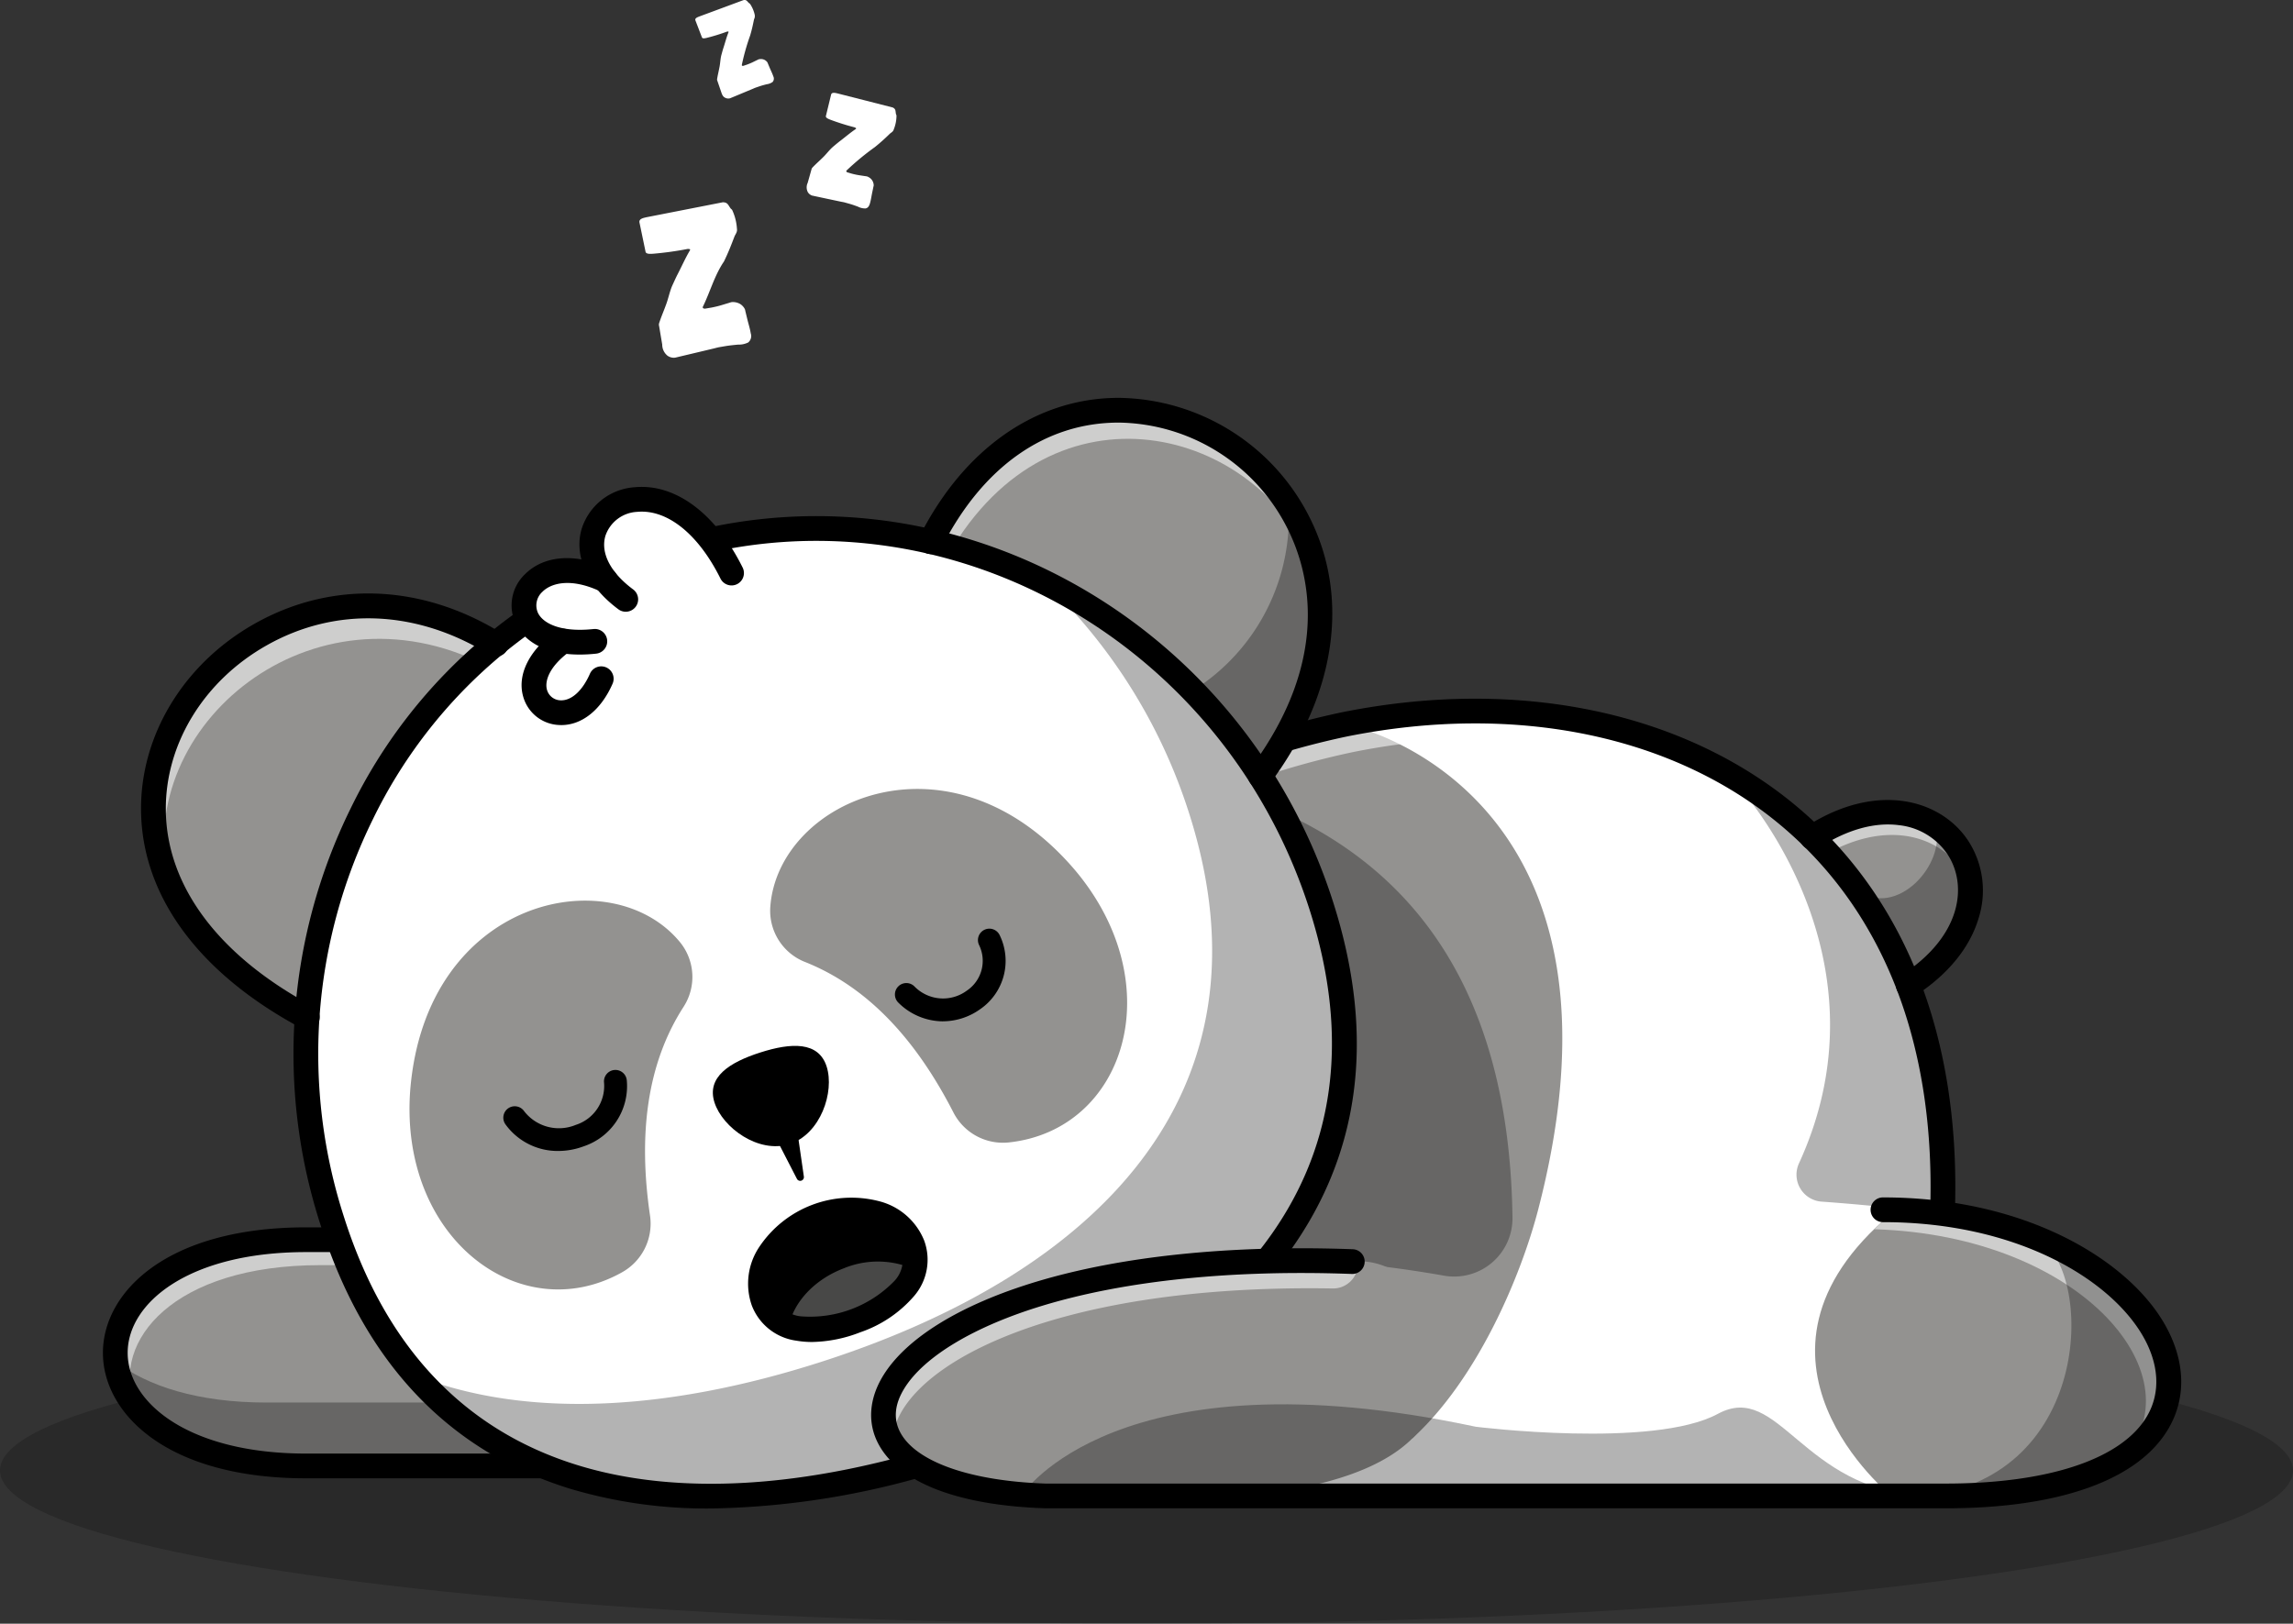 <svg xmlns="http://www.w3.org/2000/svg" width="300" height="212.477" viewBox="0 0 300 212.477"><rect x="0" y="0" width="300" height="212.477" fill="#333333" stroke="none"/><g transform="translate(0 0)"><g transform="translate(0 172.364)" opacity="0.2"><ellipse cx="150" cy="20.057" rx="150" ry="20.057"/></g><path d="M782,2572.854H726.329c-33.278,0-33.278-29.6,0-29.6h35.192" transform="translate(-686.288 -2381.019)" fill="#939290"/><g transform="translate(15.153 178.204)" opacity="0.3"><path d="M782.64,2717.19H726.968c-15.761,0-24.055-6.639-24.888-13.63,4.131,3.167,10.7,5.335,19.713,5.335H776.9Z" transform="translate(-702.08 -2703.56)"/></g><g transform="translate(15.083 162.233)" opacity="0.55"><path d="M782.01,2572.862h-.423l-18.175-26.276H728.22c-19.248,0-27.363,9.908-24.347,18.26-6.921-8.77.569-21.585,22.465-21.585h35.191l20.48,29.6Z" transform="translate(-701.38 -2543.26)" fill="#fff"/></g><g transform="translate(115.337 92.788)"><path d="M1851.379,1951.518c-.757.024-1.533.033-2.324.033H1731.243c-1.035-.033-2.032-.094-2.992-.17-34.514-2.8-19.615-32.661,42.729-30.51l-56.881-38.688a119.049,119.049,0,0,1,11.531-10.412,106.705,106.705,0,0,1,44.748-21.185c19.1-3.844,37.647-1.355,51.893,7.462,16.612,10.266,27.377,29.127,26.366,56.56a53.416,53.416,0,0,1,7.1,1.426,47.235,47.235,0,0,1,5.312,1.792c22.781,9.273,26.139,32.727-9.669,33.691Z" transform="translate(-1709.837 -1848.58)" fill="#fff"/><path d="M1846.8,1949.492H1728.988c-.951-.03-1.933-.086-3.012-.17-11.679-.948-18.723-5.188-18.383-11.069.295-5.106,6.22-10.376,15.849-14.1,7.928-3.063,22.042-6.545,44.433-5.871l-56.417-38.372.207-.213a119.554,119.554,0,0,1,11.556-10.434,107.081,107.081,0,0,1,44.852-21.234c19.448-3.914,37.941-1.252,52.074,7.493,17.965,11.1,27.368,31.179,26.491,56.555a53.908,53.908,0,0,1,6.909,1.4,47.526,47.526,0,0,1,5.339,1.8c11.509,4.685,18.574,13.3,17.183,20.955-1.45,7.977-11.269,12.794-26.939,13.216h0c-.712.022-1.474.033-2.332.033Zm-84.457-30.792c-19.137,0-31.507,3.135-38.722,5.922-9.442,3.648-15.248,8.754-15.532,13.66-.322,5.581,6.546,9.62,17.926,10.542,1.07.084,2.045.14,2.98.168h117.8c.852,0,1.609-.011,2.317-.033h0c15.413-.416,25.057-5.083,26.462-12.807,1.349-7.419-5.593-15.809-16.88-20.4a46.961,46.961,0,0,0-5.284-1.782,53.291,53.291,0,0,0-7.066-1.419l-.225-.03.009-.226c.933-25.3-8.388-45.3-26.248-56.339-14.024-8.679-32.39-11.318-51.714-7.43a106.579,106.579,0,0,0-44.642,21.137,119,119,0,0,0-11.3,10.178l57.348,39-.861-.03q-3.3-.114-6.373-.112Z" transform="translate(-1707.582 -1846.272)"/></g><path d="M767.369,2559.842H711.7c-18.26,0-26.578-8.512-26.578-16.421S693.437,2527,711.7,2527H746.89a1.619,1.619,0,0,1,0,3.238H711.7c-15.323,0-23.34,6.632-23.34,13.183s8.017,13.183,23.34,13.183h55.671a1.619,1.619,0,0,1,0,3.238Z" transform="translate(-671.657 -2366.387)"/><path d="M1936.2,1929.911c-2.221,8.535-7.842,22.056-16.443,29.909l-22.39-11.183s-22.014-11.56-21.388-16.472c.541-4.249-6.845-35.14-9.885-44.582q3.8-3,7.729-5.6a104.659,104.659,0,0,1,37.017-15.582,17.212,17.212,0,0,1,3.816,1.087c9.607,3.613,33.192,17.643,21.543,62.428Z" transform="translate(-1734.96 -1771.603)" fill="#939290"/><g transform="translate(119.598 93.045)" opacity="0.55"><path d="M1882.066,1889.607c-10.822-30.111-41.737-41.929-74.261-35.385a106.711,106.711,0,0,0-44.748,21.186,117.334,117.334,0,0,0-9.861,8.732l-2.847-1.938a119.014,119.014,0,0,1,11.531-10.412,106.706,106.706,0,0,1,44.747-21.186c33.8-6.8,65.857,6.224,75.437,39Z" transform="translate(-1750.35 -1848.855)" fill="#fff"/></g><g transform="translate(154.204 106.272)" opacity="0.3"><path d="M2111.237,1981.61c20.189,9.172,29.765,27.252,30.12,53.072a7.629,7.629,0,0,1-8.962,7.592c-7.738-1.365-19.3-2.822-29.056-1.646-16.344,1.97,7.9-59.019,7.9-59.019Z" transform="translate(-2097.677 -1981.61)"/></g><path d="M2942.367,2004.3l-5.928-9.146-6.638-10.238c6.478-4.2,12.312-4.008,16.118-1.548,6.215,4.013,7.029,14.077-3.552,20.931Z" transform="translate(-2692.686 -1875.343)" fill="#939290"/><g transform="translate(237.115 106.273)" opacity="0.55"><path d="M2946.427,1986.361a9.9,9.9,0,0,1,4.059,5.246,9.938,9.938,0,0,0-4.558-8.235c-3.806-2.461-9.64-2.653-16.118,1.548l1.53,2.359c6.064-3.538,11.484-3.247,15.087-.918Z" transform="translate(-2929.81 -1981.621)" fill="#fff"/></g><path d="M1870.271,1901.645h-.061a1.619,1.619,0,0,1-1.558-1.678c.8-21.661-5.856-39.128-19.247-50.512-14.111-12-34.915-16.322-57.074-11.863a105.216,105.216,0,0,0-44.063,20.869,117.861,117.861,0,0,0-11.374,10.271,1.619,1.619,0,1,1-2.322-2.258,121.1,121.1,0,0,1,11.688-10.553,108.455,108.455,0,0,1,45.432-21.5c23.138-4.655,44.94-.073,59.81,12.57,14.174,12.05,21.224,30.412,20.385,53.1a1.619,1.619,0,0,1-1.617,1.559Z" transform="translate(-1616.133 -1741.209)"/><path d="M1772.34,1470.968c19.407-38.2,70.264-5.843,43.106,30.671" transform="translate(-1650.551 -1400.113)" fill="#939290"/><g transform="translate(152.096 66.115)" opacity="0.3"><path d="M2076.52,1604.876l12.8,9.1c10.031-13.484,9.419-26.4,3.683-35.41a26.77,26.77,0,0,1-16.479,26.306Z" transform="translate(-2076.52 -1578.57)"/></g><g transform="translate(121.788 53.682)" opacity="0.55"><path d="M1772.33,1470.961l2.328,1.656c13.708-23.714,40.481-16.611,47.861,1.621C1817.392,1452.781,1786.492,1443.09,1772.33,1470.961Z" transform="translate(-1772.33 -1453.789)" fill="#fff"/></g><path d="M796.214,1715.979c-32.379-20.045-68.137,25.6-24.653,48.855" transform="translate(-731.361 -1631.707)" fill="#939290"/><g transform="translate(20.069 79.311)" opacity="0.55"><path d="M753.351,1746.866c-4.459-20.2,18.761-39.606,41.476-28.142l1.384-2.745C771.067,1700.416,743.893,1724.453,753.351,1746.866Z" transform="translate(-751.426 -1711.018)" fill="#fff"/></g><g transform="translate(39.776 68.912)"><path d="M955.34,1699.774c11.824,36.958,45.319,41.882,81.04,30.454s60.138-34.881,48.315-71.838-50.366-57.653-86.086-46.226S943.517,1662.816,955.34,1699.774Z" transform="translate(-951.606 -1608.783)" fill="#fff"/><path d="M1002.467,1733.766a61.066,61.066,0,0,1-18.03-2.522c-15.458-4.774-26.132-16.057-31.722-33.533a71.291,71.291,0,0,1,3.819-53.564,66.58,66.58,0,0,1,39.61-34.358c35.794-11.452,74.552,9.358,86.4,46.386,5.592,17.476,3.448,32.859-6.368,45.72-8.562,11.218-23.124,20.358-42.108,26.432a104.807,104.807,0,0,1-31.6,5.44Zm-49.279-36.207c5.539,17.312,16.1,28.486,31.4,33.21,13.385,4.135,30.444,3.127,49.332-2.916s33.364-15.123,41.864-26.259c9.712-12.724,11.828-27.953,6.289-45.266-11.763-36.768-50.24-57.432-85.773-46.065a66.085,66.085,0,0,0-39.315,34.1,70.794,70.794,0,0,0-3.791,53.192Z" transform="translate(-949.217 -1606.644)"/></g><g transform="translate(54.438 76.18)" opacity="0.3"><path d="M1096.37,1783.437c15.95,18.218,42.358,19.209,70.114,10.329,35.718-11.427,60.136-34.879,48.313-71.833a71.232,71.232,0,0,0-36.18-42.343,71.858,71.858,0,0,1,18.891,30.254c11.825,36.96-12.593,60.41-48.311,71.838C1129.924,1787.847,1111.3,1789.253,1096.37,1783.437Z" transform="translate(-1096.37 -1679.59)"/></g><path d="M990.078,1722.754a62.455,62.455,0,0,1-18.433-2.581c-15.911-4.915-26.888-16.5-32.623-34.425a72.655,72.655,0,0,1,3.9-54.589,67.943,67.943,0,0,1,40.421-35.056c36.514-11.681,76.044,9.526,88.121,47.274,5.735,17.928,3.52,33.73-6.583,46.968-8.733,11.441-23.526,20.745-42.78,26.9A106.177,106.177,0,0,1,990.078,1722.754Zm-47.971-37.992c5.394,16.861,15.654,27.734,30.495,32.318,13.117,4.052,29.891,3.044,48.51-2.912s32.864-14.874,41.193-25.786c9.424-12.347,11.467-27.157,6.073-44.017-11.533-36.048-49.24-56.314-84.051-45.177a64.737,64.737,0,0,0-38.505,33.406,69.427,69.427,0,0,0-3.714,52.168Z" transform="translate(-897.053 -1525.352)"/><path d="M1800.8,1488.641a1.619,1.619,0,0,1-1.3-2.585c10.7-14.383,7.649-25.814,4.878-31.347a25.068,25.068,0,0,0-22.048-13.912h-.071c-9.577,0-17.786,5.781-23.124,16.287a1.619,1.619,0,1,1-2.886-1.466c5.833-11.48,15.311-18.059,26.013-18.059h.077a28.33,28.33,0,0,1,24.933,15.7c5.281,10.548,3.395,23.206-5.176,34.728a1.617,1.617,0,0,1-1.3.653Z" transform="translate(-1635.908 -1385.495)"/><path d="M756.932,1751.57a1.615,1.615,0,0,1-.762-.191c-13.4-7.168-20.856-17.276-20.984-28.462-.113-9.858,5.577-19.234,14.85-24.469,10.088-5.7,21.9-5.232,32.4,1.27a1.619,1.619,0,1,1-1.7,2.753c-9.469-5.863-20.079-6.3-29.107-1.2-8.244,4.654-13.3,12.935-13.2,21.612.114,9.952,6.958,19.059,19.273,25.644a1.619,1.619,0,0,1-.764,3.047Z" transform="translate(-716.733 -1616.822)"/><g transform="translate(77.171 65.086)"><path d="M1345.375,1580.427c-9.369-18.861-26.378-5.872-13.842,3.441" transform="translate(-1326.835 -1570.519)" fill="#fff"/><path d="M1329.076,1581.792c-3.6-2.671-5.173-5.943-4.327-8.975a6.462,6.462,0,0,1,5.79-4.535c4.726-.444,9.493,3.2,12.75,9.758l-.446.222c-3.162-6.366-7.742-9.912-12.257-9.484a5.966,5.966,0,0,0-5.356,4.173c-.788,2.823.722,5.9,4.144,8.441l-.3.4Z" transform="translate(-1324.525 -1568.245)"/></g><g transform="translate(68.298 74.41)"><path d="M1248.651,1665.674c-11.955-5.644-15.831,9.522-1.417,7.995" transform="translate(-1237.709 -1664.152)" fill="#fff"/><path d="M1243.1,1671.695c-3.576,0-6.211-1.169-7.217-3.269a4.264,4.264,0,0,1,.936-4.878c2.123-2.136,5.754-2.3,9.713-.427l-.212.45c-3.759-1.775-7.178-1.652-9.147.328a3.774,3.774,0,0,0-.841,4.312c1.085,2.264,4.32,3.342,8.649,2.883l.053.5a18.441,18.441,0,0,1-1.934.106Z" transform="translate(-1235.478 -1661.824)"/></g><g transform="translate(69.617 83.668)"><path d="M1255.041,1756.77c-9.3,6.7.775,14.47,4.97,4.978" transform="translate(-1250.971 -1756.568)" fill="#fff"/><path d="M1252.526,1764.587c-.1,0-.191,0-.287-.01a3.733,3.733,0,0,1-3.373-2.721c-.652-2.286.757-4.946,3.768-7.116l.291.4c-2.833,2.042-4.173,4.5-3.581,6.576a3.242,3.242,0,0,0,2.928,2.36c2.044.137,4.008-1.451,5.249-4.261l.456.2c-1.273,2.882-3.295,4.566-5.451,4.566Z" transform="translate(-1248.71 -1754.74)"/></g><path d="M1316.908,1570.833a1.607,1.607,0,0,1-.964-.32c-4.016-2.984-5.822-6.888-4.829-10.443a7.818,7.818,0,0,1,6.979-5.531c5.309-.5,10.586,3.427,14.107,10.513a1.619,1.619,0,0,1-2.9,1.441c-2.9-5.838-6.976-9.1-10.9-8.73a4.611,4.611,0,0,0-4.167,3.177c-.628,2.246.7,4.788,3.642,6.974a1.619,1.619,0,0,1-.967,2.918Z" transform="translate(-1235.039 -1490.78)"/><path d="M1230.594,1660.693c-5.74,0-7.738-2.76-8.357-4.053a5.618,5.618,0,0,1,1.2-6.437c2.551-2.565,6.762-2.827,11.269-.7a1.619,1.619,0,0,1-1.382,2.928c-3.782-1.786-6.4-1.142-7.59.055a2.39,2.39,0,0,0-.577,2.754c.636,1.326,2.876,2.579,7.271,2.114a1.619,1.619,0,1,1,.341,3.22,20.566,20.566,0,0,1-2.174.121Z" transform="translate(-1154.774 -1575.036)"/><path d="M1240.14,1753.145c-.128,0-.258-.005-.388-.014a5.093,5.093,0,0,1-4.6-3.712c-.817-2.865.785-6.081,4.286-8.6a1.619,1.619,0,0,1,1.893,2.626c-2.761,1.99-3.394,3.934-3.065,5.088a1.884,1.884,0,0,0,1.706,1.369c1.443.1,2.9-1.189,3.9-3.448a1.619,1.619,0,1,1,2.961,1.309c-1.5,3.4-3.984,5.382-6.7,5.383Z" transform="translate(-1166.702 -1658.26)"/><path d="M1486.266,2296.065c1.058,3.307,5.778,6.74,9.83,5.442s5.9-6.831,4.845-10.138-4.626-3.141-8.679-1.844S1485.208,2292.757,1486.266,2296.065Z" transform="translate(-1392.788 -2151.796)"/><path d="M1568.585,2511.688c-.7,2.8-3.66,5.227-7.6,6.723-3.26,1.237-6.446,1.543-8.793.687a5.379,5.379,0,0,1-3.322-3.227c-1.548-4.088,1.562-9.057,6.949-11.1s11.009-.381,12.557,3.712a5.315,5.315,0,0,1,.212,3.2Z" transform="translate(-1448.986 -2345.588)"/><path d="M1602.2,2572.985c-.7,2.8-3.661,5.227-7.6,6.723-3.26,1.238-6.445,1.544-8.793.686.626-3.087,3.326-6.074,7.2-7.541A11.659,11.659,0,0,1,1602.2,2572.985Z" transform="translate(-1482.597 -2406.885)" fill="#484847"/><path d="M1565.388,2377.137l1.012,7a.485.485,0,0,1-.912.292l-3.237-6.286a1.669,1.669,0,1,1,2.968-1.528A1.736,1.736,0,0,1,1565.388,2377.137Z" transform="translate(-1461.228 -2230.168)"/><path d="M1565.837,1973.85c8.224,3.259,14.559,10.137,19.473,19.74a7.283,7.283,0,0,0,7.3,3.884c15.12-1.673,21.167-20.541,8.692-35.507-16.3-19.322-38.966-9.356-39.966,4.693a7.206,7.206,0,0,0,4.5,7.191Z" transform="translate(-1460.555 -1847.981)" fill="#939290"/><path d="M1123.607,2111.788c-4.8,7.427-5.972,16.705-4.4,27.377a7.283,7.283,0,0,1-3.689,7.4c-13.282,7.414-29.159-4.441-27.688-23.868,2.058-25.194,26.3-30.236,35.268-19.377a7.2,7.2,0,0,1,.508,8.468Z" transform="translate(-1034.158 -1980.057)" fill="#939290"/><path d="M1731.289,2147.16a8.322,8.322,0,0,1-5.816-2.443,1.495,1.495,0,0,1,2.063-2.164,5.23,5.23,0,0,0,6.878.6,4.7,4.7,0,0,0,1.624-5.964,1.495,1.495,0,1,1,2.712-1.257,7.669,7.669,0,0,1-2.595,9.651,8.424,8.424,0,0,1-4.865,1.574Z" transform="translate(-1607.936 -2013.506)"/><path d="M1218.234,2331.154a8.418,8.418,0,0,1-6.893-3.457,1.495,1.495,0,1,1,2.421-1.754,5.756,5.756,0,0,0,6.76,1.8,5.346,5.346,0,0,0,3.7-5.533,1.495,1.495,0,1,1,2.978-.259,8.3,8.3,0,0,1-5.635,8.593,9.554,9.554,0,0,1-3.333.611Z" transform="translate(-1145.192 -2180.537)"/><path d="M1540.561,2506.562a11.711,11.711,0,0,1-2.012-.167,7.273,7.273,0,0,1-5.853-4.589,8.637,8.637,0,0,1,1.014-7.751,14.494,14.494,0,0,1,15.623-5.919,8.642,8.642,0,0,1,5.9,5.133h0a7.274,7.274,0,0,1-1.343,7.315,16.163,16.163,0,0,1-6.989,4.7,18.1,18.1,0,0,1-6.336,1.279Zm5.235-15.688a11.542,11.542,0,0,0-4.065.77,10.589,10.589,0,0,0-5.276,4.127,5.489,5.489,0,0,0-.731,4.887,4.057,4.057,0,0,0,3.384,2.547,15.365,15.365,0,0,0,12.247-4.64,4.057,4.057,0,0,0,.847-4.15h0a5.489,5.489,0,0,0-3.785-3.176,9.263,9.263,0,0,0-2.621-.366Z" transform="translate(-1434.327 -2330.947)"/><path d="M1780.611,2576.183q9.842,21.995-23.221,25.3h-26.134c-38.387-1.289-24.272-33.037,40.183-30.666h0a9.1,9.1,0,0,1,9.173,5.365Z" transform="translate(-1594.511 -2405.725)" fill="#939290"/><g transform="translate(115.587 164.968)" opacity="0.55"><path d="M1772.16,2571.123h0a3.238,3.238,0,0,1-3.3,3.232c-38.362-.646-57.727,11.091-57.594,20.264-6.252-9.235,12.462-24.39,55.427-23.9Z" transform="translate(-1710.09 -2570.712)" fill="#fff"/></g><path d="M2950.455,2541.572h-7.1s-22.47-18.1,0-36.942c.193-.16.382-.32.56-.48,38.353,1.021,53.414,37.422,6.54,37.422Z" transform="translate(-2695.899 -2345.814)" fill="#939290"/><g transform="translate(245.217 158.835)" opacity="0.55"><path d="M3013.431,2509.16c-.178.161-.367.32-.56.48-.616.516-1.191,1.032-1.741,1.546,27.365.814,42.788,19.647,32.154,30.276,15.173-10.063-.531-31.521-29.853-32.3Z" transform="translate(-3011.13 -2509.16)" fill="#fff"/></g><path d="M1834.476,2528.342H1716.608c-11.348-.381-19.076-3.368-21.76-8.412-1.476-2.773-1.233-5.987.684-9.047,3.059-4.886,10.117-9.2,19.874-12.159,11.19-3.389,25.543-4.868,41.5-4.281a1.619,1.619,0,0,1-.12,3.236c-15.608-.574-29.592.858-40.444,4.145-8.879,2.688-15.464,6.617-18.069,10.777-1.312,2.1-1.5,4.05-.569,5.808,2.053,3.86,9.149,6.363,18.984,6.7h117.787c13.51,0,23.124-3.233,26.379-8.871,1.759-3.046,1.553-6.755-.578-10.447-4.28-7.412-16.454-14.892-34-14.891a1.619,1.619,0,0,1,0-3.238c18.842,0,32.064,8.292,36.81,16.51,2.734,4.735,2.939,9.6.578,13.684-3.906,6.764-14.269,10.49-29.182,10.49Z" transform="translate(-1579.921 -2330.967)"/><path d="M2927.761,1991.6a1.619,1.619,0,0,1-.882-2.977c7.857-5.092,8.635-11.732,6.034-15.746a8.767,8.767,0,0,0-6.371-3.866c-3.221-.425-6.842.594-10.467,2.944a1.619,1.619,0,1,1-1.761-2.717c9.291-6.021,17.756-3.614,21.316,1.878a11.958,11.958,0,0,1,1.313,10.08c-1.151,3.862-4.023,7.37-8.3,10.144a1.61,1.61,0,0,1-.879.26Z" transform="translate(-2678.079 -1861.025)"/><g transform="translate(226.953 102.256)" opacity="0.3"><path d="M2839.2,1996.292a3.539,3.539,0,0,1-2.978-4.989c12.72-27.683-8.4-49.924-8.4-49.924l.819-.08c16.612,10.266,27.377,29.128,26.366,56.56a53.385,53.385,0,0,1,7.1,1.426c-6.789-1.628-16.785-2.55-22.907-2.994Z" transform="translate(-2827.82 -1941.3)"/></g><g transform="translate(251.76 162.034)" opacity="0.3"><path d="M3079.595,2574.994H3076.8c22.343-2.508,22.146-29.8,14.839-33.7-.019-.009-.033-.019-.052-.028C3114.847,2550.741,3117.859,2574.994,3079.595,2574.994Z" transform="translate(-3076.8 -2541.27)"/></g><g transform="translate(133.742 183.77)" opacity="0.3"><path d="M2010.207,2771.414h-114.9c-1.035-.033-2.033-.094-2.992-.169l-.009-.005s12.289-18.913,59.337-8.877c0,0,23.213,2.9,31.682-1.689,8-4.328,10.962,9.917,26.879,10.741Z" transform="translate(-1892.31 -2759.426)"/></g><g transform="translate(254.543 195.467)"><path d="M3107.175,2879.325c-.757.024-1.534.033-2.324.033C3105.739,2879.315,3106.511,2879.306,3107.175,2879.325Z" transform="translate(-3104.838 -2879.067)"/><path d="M3104.742,2877.358l-.012-.5c.868-.042,1.656-.052,2.344-.033v.5C3106.362,2877.347,3105.6,2877.358,3104.742,2877.358Z" transform="translate(-3104.73 -2876.818)"/></g><g transform="translate(243.037 108.024)" opacity="0.3"><path d="M2995.894,2020.122l-5.928-9.147-.715-3.3c5.063,3.74,11.649-3.4,10.195-8.487,6.215,4.013,7.029,14.077-3.552,20.931Z" transform="translate(-2989.25 -1999.19)"/></g><g transform="translate(83.655)"><path d="M1392.156,1196.662c0-.028.032-.149.027-.177.324-.977.6-1.57.93-2.491.278-.738.447-1.6.753-2.345.084-.186.565-1.247.718-1.533.542-1.042,1.02-2.132,1.623-3.156.028,0,.037-.121.032-.149,0,0-.038-.051-.066-.047a.529.529,0,0,1-.205-.023,42.436,42.436,0,0,1-4.614.641c-.173,0-.877.092-.939-.272l-.792-3.81c-.119-.527.614-.623.917-.7l9.977-1.956c.663,0,.7.371,1.029.8.005.028.2.167.21.223a6.785,6.785,0,0,1,.615,2.429c.067.392-.124.626-.3.971-.458,1.2-.8,2.094-1.394,3.319-1.245,1.824-1.822,4.024-2.785,5.974l.01.056c.024.139.2.139.285.152l.84-.143a12.962,12.962,0,0,0,1.529-.382c.256-.077.51-.156.767-.23a2.71,2.71,0,0,1,.385-.109,1.939,1.939,0,0,1,1.063.237,1.669,1.669,0,0,1,.477.432,1.271,1.271,0,0,1,.17.282,1.862,1.862,0,0,1,.057.24q.129.532.258,1.063c.147.607.348,1.223.446,1.839a1.092,1.092,0,0,1-.329,1.188,2.769,2.769,0,0,1-1.335.285c-.523.05-1.047.1-1.566.183l-.868.147c-.22.038-.439.1-.656.156l-3.2.761-1.466.348c-.154.037-.308.072-.461.11a1.418,1.418,0,0,1-1.009-.252,1.868,1.868,0,0,1-.692-1.462c-.005-.028-.161-.952-.219-1.287C1392.348,1197.781,1392.2,1196.885,1392.156,1196.662Z" transform="translate(-1389.611 -1154.173)" fill="#fff"/><path d="M1609.912,1046.833c.006-.02.068-.089.073-.11.522-.546.89-.853,1.4-1.359.417-.4.8-.922,1.238-1.318.114-.1.767-.65.959-.791.688-.521,1.347-1.093,2.07-1.582.02.006.063-.069.069-.089,0,0-.009-.046-.029-.052a.382.382,0,0,1-.128-.08,31.066,31.066,0,0,1-3.261-1.027c-.115-.054-.611-.215-.537-.476l.675-2.776c.088-.386.6-.22.83-.177l7.231,1.843c.438.21.346.465.429.857-.006.02.081.174.07.214a4.965,4.965,0,0,1-.357,1.8c-.079.281-.279.376-.5.551a26.285,26.285,0,0,1-1.969,1.762,34.682,34.682,0,0,0-3.728,3.085l-.011.04c-.028.1.087.155.142.191l.6.169a9.5,9.5,0,0,0,1.134.228c.193.03.388.058.581.089a1.839,1.839,0,0,1,.289.05,1.265,1.265,0,0,1,.2.1,1.227,1.227,0,0,1,.431.394,1.214,1.214,0,0,1,.18.436.88.88,0,0,1,.024.241,1.337,1.337,0,0,1-.038.177q-.082.393-.163.786c-.094.448-.155.921-.283,1.36-.092.314-.227.625-.593.684a2.03,2.03,0,0,1-.976-.231c-.363-.131-.724-.267-1.1-.372l-.622-.175c-.157-.045-.324-.069-.484-.1l-2.364-.5-1.081-.23c-.114-.024-.227-.05-.341-.073a1.046,1.046,0,0,1-.59-.484,1.374,1.374,0,0,1,0-1.188c.006-.02.192-.681.26-.923.04-.14.22-.782.266-.943Z" transform="translate(-1587.364 -1024.776)" fill="#fff"/><path d="M1465.8,925.477c-.006-.016,0-.093,0-.11.1-.619.205-1,.315-1.589.095-.471.113-1.007.223-1.485.032-.12.218-.806.282-.992.224-.681.4-1.382.667-2.057.016-.006.01-.077.005-.093,0,0-.028-.027-.044-.022a.324.324,0,0,1-.125.006,25.8,25.8,0,0,1-2.713.838c-.1.017-.519.141-.592-.072l-.85-2.215c-.123-.306.308-.434.483-.513l5.811-2.154c.4-.064.455.156.7.383.006.016.137.081.148.114a4.119,4.119,0,0,1,.608,1.4.893.893,0,0,1-.083.614c-.158.767-.274,1.338-.513,2.133a28.736,28.736,0,0,0-1.09,3.867l.011.033c.028.082.132.065.186.064l.491-.168a7.679,7.679,0,0,0,.883-.38c.146-.071.292-.144.438-.213a1.551,1.551,0,0,1,.221-.1,1.012,1.012,0,0,1,.182-.027,1.025,1.025,0,0,1,.48.066,1.007,1.007,0,0,1,.329.213.772.772,0,0,1,.131.153,1.263,1.263,0,0,1,.058.138c.087.2.172.41.259.614.147.351.329.7.448,1.063a.666.666,0,0,1-.082.747,1.686,1.686,0,0,1-.775.3c-.31.081-.621.16-.925.264l-.507.173c-.129.044-.254.106-.38.158l-1.852.771-.848.353c-.089.037-.178.073-.267.112a.863.863,0,0,1-.632-.053c-.351-.151-.445-.478-.56-.812-.006-.016-.19-.557-.258-.753Z" transform="translate(-1455.636 -915.008)" fill="#fff"/></g></g></svg>